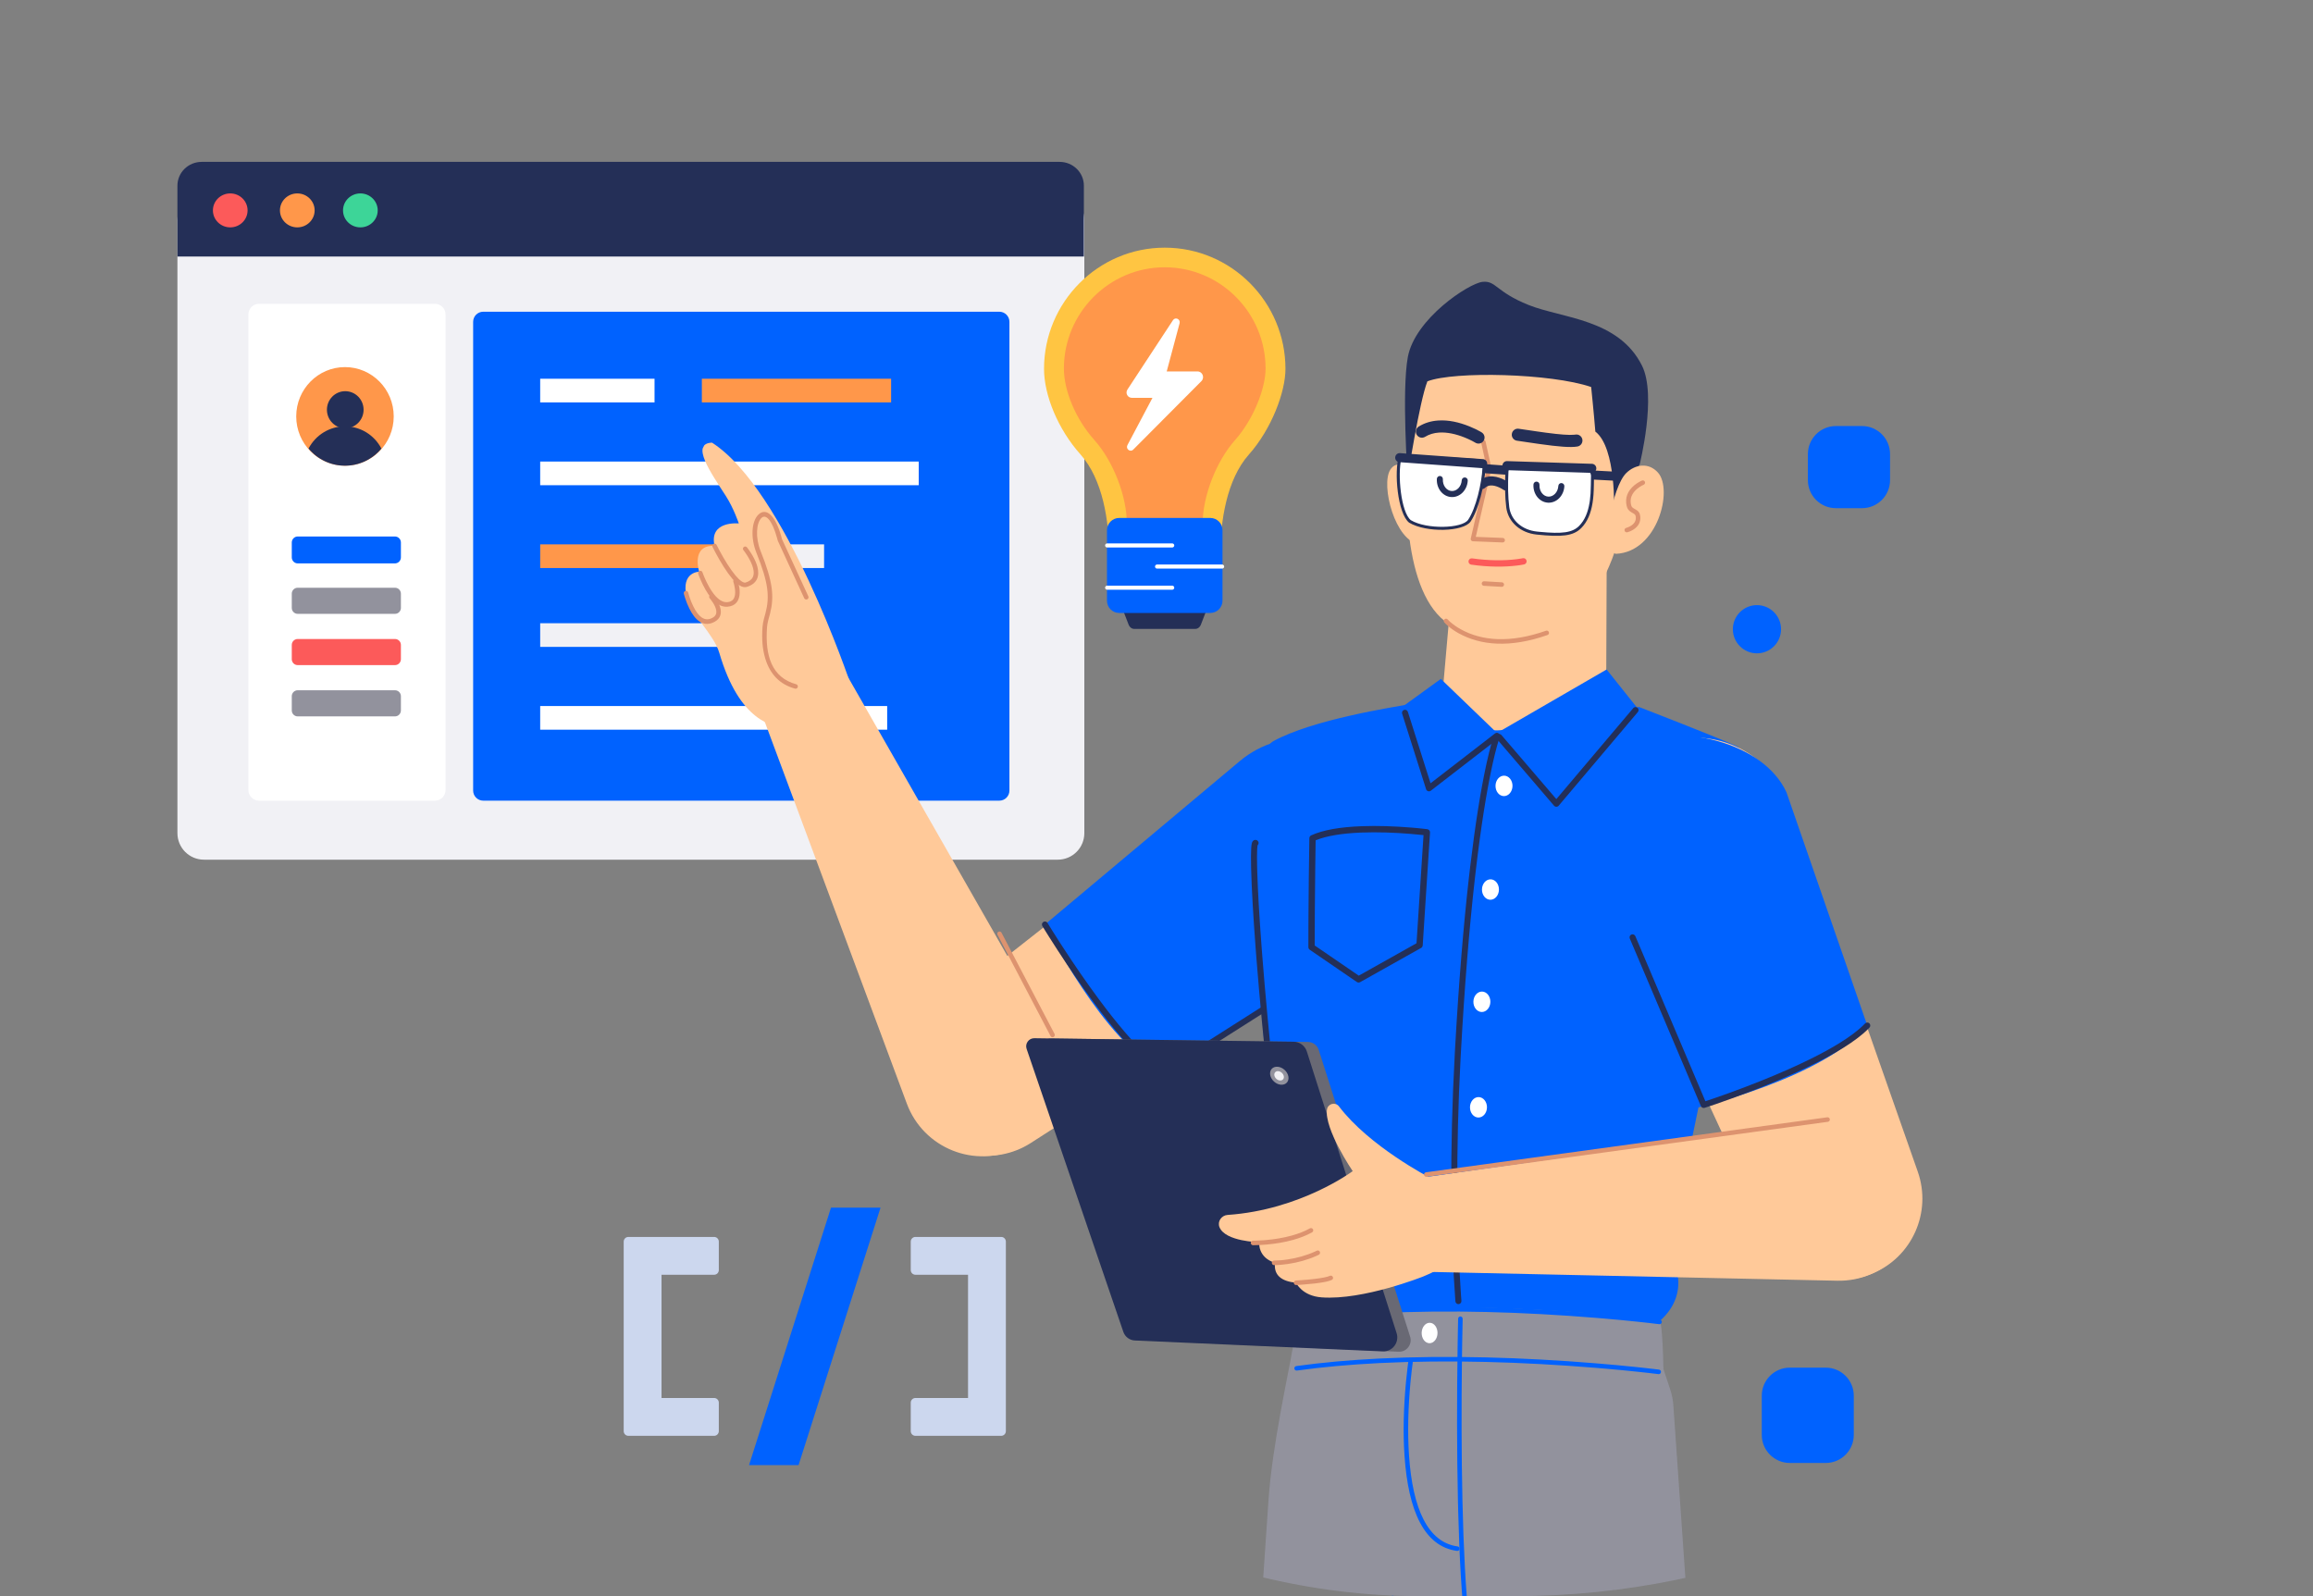 <svg width="171" height="118" viewBox="0 0 171 118" fill="none" xmlns="http://www.w3.org/2000/svg">
<rect x="0" y="0" width="171" height="118" fill="#808080" stroke="none"/>
<path d="M29.194 39.661H22.016C21.77 39.661 21.571 39.86 21.571 40.106V41.207C21.571 41.452 21.77 41.652 22.016 41.652H29.194C29.44 41.652 29.639 41.452 29.639 41.207V40.106C29.639 39.86 29.44 39.661 29.194 39.661Z" fill="#0062FF"/>
<path d="M29.201 43.45H22.009C21.767 43.45 21.571 43.647 21.571 43.889V44.943C21.571 45.185 21.767 45.381 22.009 45.381H29.201C29.443 45.381 29.639 45.185 29.639 44.943V43.889C29.639 43.647 29.443 43.45 29.201 43.45Z" fill="#92929D"/>
<path d="M29.201 47.24H22.009C21.767 47.24 21.571 47.436 21.571 47.678V48.732C21.571 48.974 21.767 49.171 22.009 49.171H29.201C29.443 49.171 29.639 48.974 29.639 48.732V47.678C29.639 47.436 29.443 47.24 29.201 47.24Z" fill="#FC5A5A"/>
<path d="M29.201 51.03H22.009C21.767 51.03 21.571 51.226 21.571 51.468V52.522C21.571 52.764 21.767 52.961 22.009 52.961H29.201C29.443 52.961 29.639 52.764 29.639 52.522V51.468C29.639 51.226 29.443 51.03 29.201 51.03Z" fill="#92929D"/>
<path d="M78.201 14.299H15.08C13.996 14.299 13.117 15.178 13.117 16.262V61.592C13.117 62.676 13.996 63.555 15.08 63.555H78.201C79.286 63.555 80.165 62.676 80.165 61.592V16.262C80.165 15.178 79.286 14.299 78.201 14.299Z" fill="#F1F1F5"/>
<path d="M73.88 23.045H35.727C35.315 23.045 34.98 23.379 34.98 23.791V58.446C34.98 58.858 35.315 59.192 35.727 59.192H73.88C74.292 59.192 74.626 58.858 74.626 58.446V23.791C74.626 23.379 74.292 23.045 73.88 23.045Z" fill="#0062FF"/>
<path d="M67.921 34.122H39.936V35.871H67.921V34.122Z" fill="white"/>
<path d="M53.929 40.244H39.936V41.993H53.929V40.244Z" fill="#FF974A"/>
<path d="M65.88 28H51.888V29.75H65.88V28Z" fill="#FF974A"/>
<path d="M65.589 52.196H39.936V53.945H65.589V52.196Z" fill="white"/>
<path d="M48.39 28H39.936V29.75H48.39V28Z" fill="white"/>
<path d="M60.925 40.244H56.844V41.993H60.925V40.244Z" fill="#F1F1F5"/>
<path d="M60.633 46.074H39.936V47.823H60.633V46.074Z" fill="#F1F1F5"/>
<path d="M14.913 11.967H78.335C79.327 11.967 80.131 12.754 80.131 13.726V18.966H13.117V13.726C13.117 12.754 13.921 11.967 14.913 11.967Z" fill="#242F57"/>
<path d="M17.023 16.809C17.73 16.809 18.304 16.247 18.304 15.554C18.304 14.861 17.73 14.299 17.023 14.299C16.315 14.299 15.741 14.861 15.741 15.554C15.741 16.247 16.315 16.809 17.023 16.809Z" fill="#FC5A5A"/>
<path d="M21.979 16.809C22.687 16.809 23.261 16.247 23.261 15.554C23.261 14.861 22.687 14.299 21.979 14.299C21.271 14.299 20.697 14.861 20.697 15.554C20.697 16.247 21.271 16.809 21.979 16.809Z" fill="#FF974A"/>
<path d="M26.642 16.809C27.35 16.809 27.924 16.247 27.924 15.554C27.924 14.861 27.35 14.299 26.642 14.299C25.934 14.299 25.36 14.861 25.36 15.554C25.36 16.247 25.934 16.809 26.642 16.809Z" fill="#3DD598"/>
<path d="M32.156 22.462H19.147C18.715 22.462 18.364 22.812 18.364 23.245V58.409C18.364 58.841 18.715 59.192 19.147 59.192H32.156C32.589 59.192 32.939 58.841 32.939 58.409V23.245C32.939 22.812 32.589 22.462 32.156 22.462Z" fill="white"/>
<path d="M29.194 39.661H22.016C21.77 39.661 21.571 39.86 21.571 40.106V41.207C21.571 41.452 21.77 41.652 22.016 41.652H29.194C29.44 41.652 29.639 41.452 29.639 41.207V40.106C29.639 39.86 29.44 39.661 29.194 39.661Z" fill="#0062FF"/>
<path d="M29.201 43.45H22.009C21.767 43.45 21.571 43.647 21.571 43.889V44.943C21.571 45.185 21.767 45.381 22.009 45.381H29.201C29.443 45.381 29.639 45.185 29.639 44.943V43.889C29.639 43.647 29.443 43.45 29.201 43.45Z" fill="#92929D"/>
<path d="M29.201 47.24H22.009C21.767 47.24 21.571 47.436 21.571 47.678V48.732C21.571 48.974 21.767 49.171 22.009 49.171H29.201C29.443 49.171 29.639 48.974 29.639 48.732V47.678C29.639 47.436 29.443 47.24 29.201 47.24Z" fill="#FC5A5A"/>
<path d="M29.201 51.03H22.009C21.767 51.03 21.571 51.226 21.571 51.468V52.522C21.571 52.764 21.767 52.961 22.009 52.961H29.201C29.443 52.961 29.639 52.764 29.639 52.522V51.468C29.639 51.226 29.443 51.03 29.201 51.03Z" fill="#92929D"/>
<path d="M25.504 34.429C27.495 34.429 29.108 32.797 29.108 30.784C29.108 28.771 27.495 27.139 25.504 27.139C23.514 27.139 21.9 28.771 21.9 30.784C21.9 32.797 23.514 34.429 25.504 34.429Z" fill="#FF974A"/>
<path d="M25.504 34.429C26.543 34.43 27.529 33.966 28.197 33.162C27.671 32.151 26.634 31.518 25.504 31.518C24.374 31.518 23.337 32.151 22.81 33.162C23.479 33.966 24.465 34.43 25.504 34.429Z" fill="#242F57"/>
<path d="M25.524 31.662C26.273 31.662 26.88 31.048 26.88 30.291C26.88 29.534 26.273 28.92 25.524 28.92C24.775 28.92 24.169 29.534 24.169 30.291C24.169 31.048 24.775 31.662 25.524 31.662Z" fill="#242F57"/>
<path d="M95.034 27.272C95.034 22.345 91.038 18.309 86.11 18.309C81.181 18.309 77.185 22.345 77.185 27.272C77.185 29.222 78.221 31.741 79.883 33.598C81.532 35.439 82.002 38.537 82.002 41.007V41.976H90.217V41.015C90.217 38.545 90.687 35.453 92.327 33.606C93.996 31.73 95.034 28.988 95.034 27.272Z" fill="#FFC542"/>
<path d="M93.564 27.248C93.564 23.132 90.228 19.76 86.109 19.76C81.99 19.76 78.654 23.132 78.654 27.248C78.654 28.878 79.519 30.982 80.908 32.533C82.285 34.071 83.308 36.658 83.308 38.722V39.531H88.91V38.729C88.91 36.665 89.933 34.082 91.303 32.54C92.697 30.972 93.564 28.681 93.564 27.248V27.248Z" fill="#FF974A"/>
<path d="M88.374 46.495H83.844C83.686 46.495 83.542 46.392 83.456 46.224L82.839 44.629H89.38L88.764 46.224C88.678 46.392 88.534 46.495 88.375 46.495H88.374Z" fill="#242F57"/>
<path d="M89.475 38.291H82.744C82.244 38.291 81.839 38.696 81.839 39.196V44.41C81.839 44.91 82.244 45.315 82.744 45.315H89.475C89.975 45.315 90.38 44.91 90.38 44.41V39.196C90.38 38.696 89.975 38.291 89.475 38.291Z" fill="#0062FF"/>
<path d="M86.662 40.173C86.746 40.173 86.813 40.241 86.813 40.324C86.813 40.405 86.749 40.471 86.669 40.475L86.662 40.475H81.85C81.767 40.475 81.7 40.407 81.7 40.324C81.7 40.243 81.764 40.177 81.844 40.173L81.85 40.173H86.662Z" fill="white"/>
<path d="M86.662 43.296C86.746 43.296 86.813 43.364 86.813 43.447C86.813 43.528 86.749 43.594 86.669 43.598L86.662 43.598H81.85C81.767 43.598 81.7 43.53 81.7 43.447C81.7 43.366 81.764 43.3 81.844 43.296L81.85 43.296H86.662Z" fill="white"/>
<path d="M90.352 41.734C90.436 41.734 90.503 41.802 90.503 41.885C90.503 41.966 90.439 42.032 90.359 42.036L90.352 42.036H85.54C85.457 42.036 85.39 41.968 85.39 41.885C85.39 41.804 85.454 41.738 85.534 41.734L85.54 41.734H90.352Z" fill="white"/>
<path d="M86.718 23.67L83.354 28.794C83.173 29.072 83.368 29.413 83.694 29.413H85.201L83.348 32.913C83.21 33.196 83.566 33.459 83.784 33.235L88.823 28.173C89.08 27.909 88.898 27.459 88.534 27.459H86.255L87.209 23.893C87.283 23.589 86.888 23.41 86.718 23.67Z" fill="white"/>
<path fill-rule="evenodd" clip-rule="evenodd" d="M61.435 89.28L55.377 108.312H59.039L65.098 89.28H61.435Z" fill="#0062FF"/>
<path fill-rule="evenodd" clip-rule="evenodd" d="M52.796 91.444H48.907H46.456C46.265 91.444 46.11 91.599 46.11 91.79V94.241V103.351V105.802C46.11 105.994 46.265 106.149 46.456 106.149H48.907H52.796C52.987 106.149 53.142 105.994 53.142 105.802V103.697C53.142 103.506 52.987 103.351 52.796 103.351H48.907V94.241H52.796C52.987 94.241 53.142 94.086 53.142 93.895V91.79C53.142 91.599 52.987 91.444 52.796 91.444Z" fill="#CCD7EE"/>
<path fill-rule="evenodd" clip-rule="evenodd" d="M74.018 91.444H71.567H67.678C67.487 91.444 67.332 91.599 67.332 91.79V93.895C67.332 94.086 67.487 94.241 67.678 94.241H71.567V103.351H67.678C67.487 103.351 67.332 103.506 67.332 103.697V105.802C67.332 105.994 67.487 106.149 67.678 106.149H71.567H74.018C74.209 106.149 74.364 105.994 74.364 105.802V103.697V93.895V91.79C74.364 91.599 74.209 91.444 74.018 91.444Z" fill="#CCD7EE"/>
<g clip-path="url(#clip0)">
<path fill-rule="evenodd" clip-rule="evenodd" d="M68.141 82.962C69.996 85.538 73.536 86.214 76.205 84.5L100.389 68.981C103.946 66.699 104.859 61.887 102.386 58.454C99.943 55.062 95.177 54.387 91.892 56.969L69.298 74.735C66.772 76.721 66.262 80.353 68.141 82.962Z" fill="#FFC999"/>
<path fill-rule="evenodd" clip-rule="evenodd" d="M86.054 79.294L101.416 69.522C104.66 66.993 104.661 60.507 102.083 57.299C99.504 54.091 94.804 53.628 91.652 56.271L77.252 68.346C77.252 68.346 81.562 77.075 86.054 79.294Z" fill="#0062FF"/>
<path fill-rule="evenodd" clip-rule="evenodd" d="M57.945 48.416C56.392 49.221 55.684 51.063 56.295 52.706L67.041 81.587C68.275 84.903 72.093 86.428 75.262 84.871C78.36 83.348 79.53 79.517 77.815 76.515L62.531 49.771C61.611 48.161 59.589 47.563 57.945 48.416Z" fill="#FFC999"/>
<path fill-rule="evenodd" clip-rule="evenodd" d="M110.583 55.011L106.693 50.754L107.92 36.741L118.797 37.758L118.743 51.624L110.583 55.011Z" fill="#FFC999"/>
<path fill-rule="evenodd" clip-rule="evenodd" d="M105.14 35.358C105.14 35.358 103.525 33.576 102.788 34.719C102.051 35.863 103.153 40.065 104.956 40.228C107.365 40.445 105.14 35.358 105.14 35.358Z" fill="#FFC999"/>
<path fill-rule="evenodd" clip-rule="evenodd" d="M115.329 46.346C115.329 46.346 111.695 49.149 107.087 46.118C103.771 43.937 103.584 36.403 104.405 30.904C104.87 27.791 106.357 26.155 109.422 25.325C112.487 24.495 120.721 24.719 120.49 33.912C120.233 44.152 115.329 46.346 115.329 46.346Z" fill="#FFC999"/>
<path d="M109.66 32.515L109.63 32.519C109.55 32.537 109.496 32.609 109.499 32.689L109.502 32.719L109.925 34.641L108.734 39.811C108.712 39.904 108.772 39.994 108.862 40.013L108.89 40.016L111.085 40.103C111.177 40.107 111.255 40.035 111.259 39.942C111.262 39.859 111.204 39.788 111.125 39.772L111.098 39.768L109.105 39.689L110.259 34.679C110.263 34.663 110.264 34.646 110.263 34.63L110.259 34.605L109.829 32.647C109.811 32.566 109.739 32.512 109.66 32.515Z" fill="#DD936F"/>
<path d="M111.77 32.077C111.735 32.321 111.905 32.547 112.149 32.581L113.614 32.796L113.802 32.823C115.231 33.024 116.099 33.096 116.619 33.01C116.861 32.969 117.025 32.739 116.985 32.495C116.947 32.266 116.741 32.107 116.515 32.123L116.388 32.139C116.013 32.178 115.328 32.125 114.308 31.99L113.642 31.897L112.273 31.696C112.029 31.662 111.804 31.832 111.77 32.077Z" fill="#242F57"/>
<path d="M112.858 41.446C112.829 41.319 112.704 41.24 112.579 41.268L112.495 41.285L112.462 41.291C112.362 41.309 112.244 41.326 112.108 41.343C111.195 41.455 110.085 41.458 108.832 41.279C108.704 41.261 108.586 41.35 108.568 41.478C108.55 41.606 108.639 41.724 108.766 41.743C110.062 41.928 111.213 41.925 112.165 41.808L112.329 41.786C112.381 41.779 112.43 41.771 112.476 41.763L112.641 41.734C112.657 41.73 112.671 41.728 112.681 41.725C112.807 41.697 112.886 41.572 112.858 41.446Z" fill="#FC5A5A"/>
<path fill-rule="evenodd" clip-rule="evenodd" d="M119.328 37.82L121.22 34.333C121.22 34.333 122.504 29.262 121.392 27.03C119.664 23.568 115.476 23.534 113.019 22.551C110.561 21.567 110.61 20.729 109.598 20.838C108.586 20.948 104.603 23.56 104.08 26.401C103.62 28.898 104.067 35.31 104.067 35.31C104.067 35.31 104.939 29.67 105.527 28.191C107.52 27.426 114.675 27.599 117.634 28.611C117.634 28.611 117.835 30.546 117.944 31.908C119.509 33.103 119.328 37.82 119.328 37.82Z" fill="#242F57"/>
<path d="M107.03 45.797C106.97 45.727 106.865 45.719 106.795 45.779C106.725 45.839 106.717 45.945 106.777 46.016C106.823 46.069 106.91 46.157 107.04 46.269C107.255 46.453 107.514 46.636 107.818 46.806C109.456 47.722 111.646 47.916 114.407 46.946C114.494 46.915 114.54 46.82 114.51 46.732C114.479 46.645 114.384 46.599 114.297 46.629C111.626 47.568 109.536 47.383 107.981 46.513C107.696 46.354 107.455 46.184 107.258 46.014L107.178 45.944C107.106 45.878 107.057 45.828 107.03 45.797Z" fill="#DD936F"/>
<path d="M109.731 34.309C109.547 34.296 109.387 34.435 109.374 34.62C109.362 34.792 109.482 34.943 109.648 34.973L109.684 34.978L111.297 35.092C111.481 35.105 111.641 34.966 111.654 34.782C111.667 34.609 111.547 34.458 111.381 34.428L111.345 34.423L109.731 34.309Z" fill="#242F57"/>
<path d="M111.131 35.433C110.793 35.276 110.447 35.191 110.106 35.225C109.818 35.254 109.555 35.367 109.334 35.574C109.199 35.7 109.192 35.912 109.318 36.048C109.444 36.183 109.655 36.191 109.79 36.064C109.901 35.961 110.026 35.907 110.172 35.892C110.374 35.872 110.61 35.93 110.849 36.041C110.976 36.101 111.073 36.159 111.122 36.194C111.272 36.302 111.481 36.267 111.588 36.116C111.695 35.965 111.66 35.756 111.51 35.648C111.43 35.591 111.3 35.512 111.131 35.433Z" fill="#242F57"/>
<path d="M108.634 31.522C107.864 31.21 107.083 31.039 106.336 31.087C105.809 31.12 105.322 31.264 104.888 31.532C104.678 31.661 104.613 31.937 104.742 32.147C104.872 32.357 105.146 32.422 105.356 32.293C105.659 32.106 106.005 32.004 106.392 31.979C106.987 31.941 107.644 32.085 108.301 32.351C108.467 32.418 108.623 32.489 108.766 32.561L108.871 32.615C108.972 32.667 109.041 32.707 109.074 32.728C109.284 32.857 109.558 32.791 109.687 32.581C109.816 32.371 109.751 32.096 109.541 31.966L109.446 31.91C109.256 31.801 108.978 31.661 108.634 31.522Z" fill="#242F57"/>
<path d="M109.722 42.972C109.629 42.967 109.55 43.037 109.545 43.13C109.54 43.213 109.597 43.286 109.675 43.303L109.702 43.307L111.017 43.384C111.11 43.389 111.189 43.319 111.194 43.226C111.199 43.143 111.142 43.07 111.064 43.053L111.037 43.049L109.722 42.972Z" fill="#DD936F"/>
<path d="M117.32 34.758C117.136 34.749 116.979 34.891 116.969 35.076C116.96 35.248 117.083 35.397 117.249 35.424L117.285 35.428L119.933 35.568C120.117 35.577 120.275 35.435 120.284 35.25C120.293 35.078 120.17 34.929 120.004 34.902L119.968 34.898L117.32 34.758Z" fill="#242F57"/>
<path fill-rule="evenodd" clip-rule="evenodd" d="M117.135 34.558L112.081 34.264C111.729 34.243 111.426 34.512 111.408 34.866C111.375 35.527 111.35 36.587 111.469 37.504C111.609 38.584 112.529 39.294 113.61 39.408C114.96 39.55 116.174 39.621 116.83 38.953C117.827 37.934 117.701 36.153 117.735 35.216C117.748 34.872 117.478 34.577 117.135 34.558Z" fill="white"/>
<path d="M112.087 34.152L117.141 34.446C117.545 34.469 117.861 34.816 117.846 35.22L117.841 35.441L117.835 35.841C117.824 36.436 117.803 36.768 117.738 37.177C117.614 37.954 117.356 38.575 116.909 39.031C116.314 39.638 115.445 39.713 113.599 39.519C112.419 39.395 111.5 38.611 111.358 37.518C111.258 36.739 111.248 35.817 111.296 34.86C111.318 34.445 111.673 34.128 112.087 34.152ZM112.075 34.375C111.798 34.359 111.56 34.557 111.523 34.826L111.519 34.871C111.472 35.816 111.481 36.727 111.579 37.489C111.707 38.472 112.539 39.183 113.622 39.297L113.863 39.321C115.473 39.475 116.248 39.387 116.75 38.874C117.16 38.456 117.4 37.877 117.518 37.142L117.54 36.996C117.586 36.66 117.603 36.347 117.612 35.835L117.622 35.245C117.623 35.234 117.623 35.223 117.624 35.212C117.634 34.929 117.411 34.685 117.129 34.669L112.075 34.375Z" fill="#242F57"/>
<path d="M113.604 35.605C113.481 35.598 113.376 35.692 113.369 35.816C113.328 36.516 113.799 37.124 114.437 37.162C115.075 37.199 115.613 36.649 115.653 35.949C115.66 35.825 115.566 35.719 115.443 35.712C115.32 35.705 115.215 35.799 115.208 35.923C115.181 36.389 114.841 36.737 114.463 36.715C114.085 36.693 113.787 36.308 113.814 35.841C113.821 35.718 113.727 35.612 113.604 35.605Z" fill="#242F57"/>
<path fill-rule="evenodd" clip-rule="evenodd" d="M109.256 34.042L103.535 33.709C103.274 34.535 103.291 37.79 104.233 38.542C105.508 39.31 108.182 39.166 108.636 38.486C109.324 37.454 109.674 35.43 109.714 34.552C109.726 34.285 109.523 34.058 109.256 34.042Z" fill="white"/>
<path d="M103.541 33.598L109.262 33.931C109.589 33.95 109.839 34.229 109.825 34.558C109.768 35.801 109.324 37.654 108.728 38.548C108.212 39.322 105.441 39.4 104.175 38.638C103.322 37.958 103.049 34.877 103.428 33.676C103.443 33.627 103.49 33.595 103.541 33.598ZM103.617 33.826L103.602 33.881C103.307 35.092 103.579 37.878 104.302 38.455C105.466 39.154 108.105 39.08 108.543 38.424C109.112 37.57 109.548 35.754 109.602 34.547C109.611 34.341 109.455 34.166 109.249 34.154L103.617 33.826Z" fill="#242F57"/>
<path d="M106.463 35.189C106.34 35.182 106.234 35.276 106.227 35.399C106.186 36.1 106.657 36.709 107.295 36.746C107.933 36.783 108.471 36.233 108.511 35.533C108.518 35.409 108.425 35.304 108.302 35.297C108.179 35.289 108.073 35.384 108.066 35.507C108.039 35.973 107.699 36.322 107.321 36.3C106.943 36.278 106.645 35.892 106.672 35.426C106.679 35.302 106.586 35.197 106.463 35.189Z" fill="#242F57"/>
<path d="M111.418 34.089C111.234 34.083 111.08 34.228 111.074 34.414C111.068 34.586 111.194 34.733 111.361 34.756L111.397 34.759L117.671 34.959C117.856 34.965 118.01 34.82 118.016 34.635C118.021 34.462 117.896 34.316 117.729 34.292L117.692 34.289L111.418 34.089Z" fill="#242F57"/>
<path d="M103.504 33.499C103.32 33.485 103.16 33.624 103.147 33.809C103.134 33.981 103.254 34.133 103.42 34.163L103.456 34.167L109.59 34.611C109.774 34.625 109.934 34.486 109.947 34.301C109.96 34.129 109.84 33.977 109.674 33.947L109.638 33.943L103.504 33.499Z" fill="#242F57"/>
<path fill-rule="evenodd" clip-rule="evenodd" d="M120.217 34.983C120.876 34.327 121.883 34.16 122.579 34.944C123.7 36.207 122.556 40.806 119.467 40.943C118.298 40.759 119.188 36.007 120.217 34.983Z" fill="#FFC999"/>
<path fill-rule="evenodd" clip-rule="evenodd" d="M123.391 92.551C123.391 92.551 126.161 78.642 127.387 73.504C128.613 68.366 130.475 56.063 128.358 55.142C126.241 54.221 121.173 52.265 121.173 52.265C121.173 52.265 116.146 52.913 111.604 53.883C108.009 54.651 109.03 51.265 104.671 51.987C102.826 52.294 97.032 53.209 94.14 54.792C92.981 55.426 93.168 59.279 93.003 63.025C92.477 74.979 95.386 93.296 95.386 93.296C95.386 93.296 93.661 95.074 95.752 97.379C96.788 98.459 101.273 98.093 107.016 98.107C113.552 98.123 121.241 98.946 122.667 97.699C125.347 95.358 123.391 92.551 123.391 92.551Z" fill="#0062FF"/>
<path fill-rule="evenodd" clip-rule="evenodd" d="M106.521 50.191L110.903 54.41L105.644 58.102L103.366 52.476L106.521 50.191Z" fill="#0062FF"/>
<path fill-rule="evenodd" clip-rule="evenodd" d="M118.501 208.978L109.29 121.523L108.923 121.342L99.254 209.179C99.254 209.179 92.045 210.855 88.235 208.561C88.087 191.53 92.085 136.207 93.777 110.943C94.049 106.875 95.296 101.346 95.545 99.809C107.119 97.848 122.8 100.677 122.8 100.677L123.477 102.716C123.609 103.113 123.689 103.525 123.714 103.943L130.981 208.114C130.981 208.114 123.858 210.701 118.501 208.978Z" fill="#92929D"/>
<path d="M103.022 117.956C102.939 117.915 102.839 117.95 102.798 118.033C102.762 118.107 102.785 118.194 102.849 118.241L102.875 118.257L109.851 121.676C109.934 121.717 110.034 121.682 110.074 121.599C110.11 121.525 110.087 121.438 110.023 121.391L109.998 121.375L103.022 117.956Z" fill="#0062FF"/>
<path fill-rule="evenodd" clip-rule="evenodd" d="M122.737 97.663C122.737 97.663 107.999 95.478 95.747 97.631C95.646 98.72 95.541 100.061 95.541 100.061C95.541 100.061 106.025 100.785 122.975 101.204C122.927 98.248 122.737 97.663 122.737 97.663Z" fill="#92929D"/>
<path d="M117.962 100.786C112.594 100.348 107.083 100.179 101.936 100.437C99.774 100.545 97.733 100.728 95.835 100.991C95.744 101.004 95.68 101.089 95.692 101.18C95.705 101.272 95.79 101.336 95.881 101.324C97.769 101.061 99.8 100.879 101.953 100.771C107.083 100.515 112.58 100.683 117.935 101.12L118.785 101.192C119.617 101.264 120.395 101.34 121.111 101.416L121.913 101.504L122.485 101.571C122.539 101.578 122.581 101.583 122.609 101.587C122.7 101.599 122.784 101.534 122.796 101.442C122.808 101.35 122.743 101.266 122.652 101.254L122.322 101.214C122.091 101.186 121.827 101.156 121.533 101.124L120.904 101.057C120.011 100.964 119.025 100.872 117.962 100.786Z" fill="#0062FF"/>
<path d="M118.022 97.094C112.653 96.656 107.142 96.487 101.996 96.745C99.833 96.853 97.793 97.036 95.895 97.3C95.803 97.312 95.739 97.397 95.752 97.489C95.765 97.581 95.849 97.645 95.941 97.632C97.828 97.37 99.859 97.188 102.013 97.08C107.143 96.823 112.64 96.991 117.995 97.428L118.565 97.476C119.41 97.548 120.2 97.623 120.93 97.699L121.839 97.797L122.668 97.895C122.76 97.907 122.844 97.842 122.856 97.75C122.867 97.659 122.803 97.575 122.711 97.563L122.381 97.522C122.189 97.499 121.974 97.475 121.737 97.448L120.964 97.365C120.07 97.273 119.085 97.181 118.022 97.094Z" fill="#0062FF"/>
<path d="M107.971 97.324C107.878 97.322 107.802 97.395 107.799 97.487L107.781 98.362C107.774 98.737 107.767 99.151 107.76 99.599C107.705 103.311 107.701 107.25 107.784 110.94L107.805 111.78C107.895 115.187 108.059 118.044 108.309 120.186C108.32 120.278 108.403 120.344 108.495 120.333C108.587 120.322 108.652 120.239 108.641 120.147L108.602 119.795C108.356 117.528 108.199 114.513 108.118 110.933C108.042 107.531 108.039 103.916 108.082 100.464L108.097 99.415L108.134 97.496C108.136 97.403 108.063 97.326 107.971 97.324Z" fill="#0062FF"/>
<path fill-rule="evenodd" clip-rule="evenodd" d="M105.104 98.537C105.098 98.954 105.355 99.296 105.678 99.302C106.001 99.307 106.269 98.973 106.275 98.555C106.282 98.139 106.025 97.796 105.702 97.791C105.378 97.786 105.111 98.12 105.104 98.537Z" fill="white"/>
<path fill-rule="evenodd" clip-rule="evenodd" d="M110.879 54.066L114.935 59.419L120.996 52.276L118.776 49.494L110.879 54.066Z" fill="#0062FF"/>
<path d="M110.697 54.356C110.581 54.313 110.453 54.373 110.411 54.489L110.368 54.613L110.327 54.747C110.312 54.795 110.297 54.848 110.281 54.904L110.256 54.991C110.154 55.353 110.043 55.797 109.924 56.332L109.858 56.632C109.461 58.487 109.063 60.94 108.691 64.069L108.592 64.922C108.192 68.459 107.849 72.613 107.578 77.435L107.556 77.838C107.152 85.187 107.246 91.492 107.597 96.205C107.607 96.328 107.714 96.421 107.836 96.412C107.959 96.402 108.051 96.295 108.042 96.172L108.007 95.689C107.692 91.132 107.615 85.157 107.981 78.234L108.001 77.863C108.275 72.877 108.625 68.599 109.035 64.973L109.102 64.39C109.482 61.147 109.888 58.62 110.294 56.726L110.359 56.43C110.465 55.951 110.565 55.547 110.658 55.211L110.685 55.113C110.718 54.996 110.747 54.896 110.774 54.811L110.819 54.671C110.823 54.659 110.827 54.649 110.829 54.643C110.872 54.527 110.812 54.398 110.697 54.356Z" fill="#242F57"/>
<path d="M92.97 62.15C92.861 62.058 92.708 62.075 92.62 62.183C92.582 62.229 92.562 62.28 92.546 62.347C92.527 62.424 92.514 62.531 92.504 62.672L92.5 62.745C92.483 63.041 92.481 63.47 92.492 64.021L92.498 64.283C92.534 65.679 92.647 67.678 92.828 70.08L92.896 70.955C93.349 76.675 94.104 83.777 95.118 91.492L95.227 92.309L95.185 92.416L95.149 92.512C95.075 92.715 95.001 92.94 94.933 93.18C94.765 93.763 94.653 94.343 94.623 94.888C94.573 95.799 94.755 96.54 95.239 97.041C95.324 97.13 95.465 97.132 95.554 97.046C95.642 96.96 95.645 96.819 95.559 96.73C95.178 96.335 95.025 95.711 95.068 94.913C95.096 94.405 95.202 93.858 95.361 93.304C95.414 93.12 95.47 92.946 95.526 92.784L95.602 92.575C95.628 92.507 95.648 92.456 95.661 92.426C95.676 92.389 95.681 92.349 95.676 92.309L95.503 90.998C94.5 83.314 93.756 76.258 93.315 70.598L93.256 69.816C93.096 67.677 92.993 65.871 92.952 64.548L92.938 64.029C92.927 63.52 92.929 63.117 92.942 62.833L92.945 62.77C92.95 62.678 92.956 62.603 92.964 62.544L92.972 62.491L92.975 62.489L92.998 62.465C93.077 62.37 93.064 62.229 92.97 62.15Z" fill="#242F57"/>
<path d="M104.333 61.182L104.64 61.208C104.739 61.217 104.835 61.227 104.927 61.236L105.379 61.284L105.517 61.301C105.64 61.316 105.729 61.425 105.721 61.548L105.181 69.89C105.176 69.969 105.131 70.041 105.062 70.079L100.556 72.608C100.479 72.651 100.384 72.647 100.311 72.597L96.83 70.214C96.767 70.17 96.728 70.098 96.728 70.021L96.732 68.503L96.737 67.534C96.748 65.857 96.768 63.99 96.801 61.966C96.802 61.876 96.855 61.794 96.937 61.757C97.816 61.353 99.085 61.141 100.649 61.081C101.831 61.036 103.095 61.08 104.333 61.182ZM100.501 61.556C99.18 61.617 98.092 61.794 97.318 62.103L97.265 62.124L97.236 64.181C97.223 65.249 97.213 66.265 97.206 67.221L97.197 69.03L97.195 69.897L100.454 72.128L104.723 69.733L105.241 61.739L105.144 61.729C104.892 61.702 104.606 61.674 104.295 61.649C103.074 61.548 101.828 61.505 100.667 61.549L100.501 61.556Z" fill="#242F57"/>
<path fill-rule="evenodd" clip-rule="evenodd" d="M110.564 58.089C110.557 58.507 110.833 58.849 111.179 58.855C111.526 58.86 111.812 58.527 111.819 58.109C111.825 57.693 111.55 57.35 111.203 57.344C110.856 57.339 110.57 57.672 110.564 58.089Z" fill="white"/>
<path fill-rule="evenodd" clip-rule="evenodd" d="M109.562 65.753C109.556 66.169 109.831 66.512 110.178 66.518C110.524 66.523 110.81 66.19 110.817 65.773C110.824 65.356 110.548 65.013 110.202 65.008C109.855 65.002 109.569 65.335 109.562 65.753Z" fill="white"/>
<path fill-rule="evenodd" clip-rule="evenodd" d="M108.928 74.051C108.921 74.468 109.197 74.81 109.543 74.816C109.89 74.822 110.176 74.488 110.183 74.071C110.19 73.654 109.914 73.311 109.568 73.306C109.221 73.3 108.934 73.634 108.928 74.051Z" fill="white"/>
<path fill-rule="evenodd" clip-rule="evenodd" d="M108.676 81.851C108.67 82.268 108.945 82.611 109.292 82.617C109.638 82.622 109.925 82.289 109.932 81.871C109.938 81.455 109.663 81.112 109.316 81.106C108.97 81.101 108.683 81.434 108.676 81.851Z" fill="white"/>
<path fill-rule="evenodd" clip-rule="evenodd" d="M108.637 92.173C108.631 92.591 108.906 92.933 109.253 92.939C109.599 92.944 109.885 92.611 109.892 92.194C109.899 91.777 109.624 91.434 109.277 91.428C108.93 91.423 108.644 91.756 108.637 92.173Z" fill="white"/>
<path d="M121.061 52.324C120.976 52.252 120.852 52.255 120.77 52.327L120.747 52.35L115.06 59.076L111 54.339C110.927 54.254 110.804 54.238 110.712 54.296L110.685 54.316C110.601 54.389 110.584 54.512 110.642 54.604L110.662 54.631L114.892 59.567C114.974 59.662 115.116 59.67 115.208 59.59L115.231 59.566L121.087 52.639C121.167 52.545 121.155 52.404 121.061 52.324Z" fill="#242F57"/>
<path d="M104.084 52.627C104.047 52.509 103.922 52.444 103.804 52.482C103.697 52.516 103.633 52.624 103.652 52.733L103.66 52.763L105.431 58.346C105.475 58.483 105.634 58.542 105.755 58.472L105.78 58.455L110.8 54.575C110.898 54.5 110.916 54.36 110.841 54.262C110.773 54.173 110.651 54.15 110.556 54.203L110.528 54.221L105.76 57.906L104.084 52.627Z" fill="#242F57"/>
<path d="M104.303 100.555C104.212 100.541 104.127 100.604 104.113 100.696L104.07 101.016L104.06 101.098C104.02 101.419 103.98 101.782 103.943 102.181C103.773 104.001 103.715 105.878 103.836 107.634C104.118 111.729 105.306 114.328 107.717 114.657C107.808 114.67 107.893 114.605 107.905 114.514C107.918 114.422 107.854 114.337 107.762 114.325C105.567 114.025 104.441 111.562 104.169 107.611C104.05 105.876 104.107 104.016 104.275 102.212L104.308 101.882C104.329 101.668 104.352 101.467 104.374 101.278L104.411 100.983L104.444 100.745C104.457 100.654 104.394 100.569 104.303 100.555Z" fill="#0062FF"/>
<path d="M121.608 35.618C121.573 35.532 121.476 35.491 121.39 35.526L121.332 35.552C121.297 35.568 121.254 35.59 121.205 35.617C121.071 35.691 120.937 35.781 120.811 35.887C120.348 36.279 120.116 36.787 120.259 37.402C120.313 37.635 120.42 37.759 120.619 37.878L120.704 37.926C120.875 38.02 120.917 38.066 120.933 38.211C120.963 38.49 120.837 38.698 120.594 38.858C120.513 38.911 120.426 38.954 120.338 38.987L120.26 39.015C120.246 39.019 120.235 39.022 120.227 39.024C120.138 39.046 120.083 39.137 120.105 39.227C120.126 39.316 120.217 39.372 120.307 39.35C120.428 39.32 120.602 39.253 120.777 39.138C121.116 38.915 121.31 38.594 121.265 38.175C121.237 37.915 121.136 37.79 120.914 37.66L120.831 37.614C120.674 37.527 120.618 37.468 120.585 37.326C120.474 36.85 120.652 36.461 121.027 36.144C121.135 36.052 121.251 35.974 121.367 35.91C121.436 35.872 121.488 35.848 121.516 35.837C121.601 35.802 121.642 35.704 121.608 35.618Z" fill="#DD936F"/>
<path fill-rule="evenodd" clip-rule="evenodd" d="M62.88 50.568C62.88 50.568 58.077 36.209 52.639 32.724C51.021 32.784 52.539 34.922 53.665 36.672C54.241 37.567 54.621 38.698 54.621 38.698C54.621 38.698 52.401 38.465 52.827 40.355C51.048 40.269 51.692 42.266 51.692 42.266C51.692 42.266 50.325 42.269 50.764 44.123C51.066 45.399 52.779 46.904 53.172 48.245C54.686 53.419 57.174 53.705 58.172 53.864C60.7 54.265 62.252 53.3 62.88 50.568Z" fill="#FFC999"/>
<path d="M59.759 44.083L57.812 39.855L57.764 39.672C57.333 38.121 56.651 37.486 56.066 38.046C55.563 38.528 55.474 39.757 55.925 40.875C56.821 43.099 56.911 44.128 56.589 45.342L56.483 45.73C56.423 45.96 56.388 46.145 56.374 46.34C56.312 47.18 56.353 47.962 56.586 48.717C56.926 49.819 57.63 50.596 58.775 50.91C58.864 50.934 58.956 50.881 58.98 50.792C59.005 50.703 58.952 50.61 58.863 50.586C57.052 50.09 56.552 48.471 56.707 46.365C56.718 46.217 56.742 46.074 56.784 45.903L56.83 45.727C56.844 45.673 56.863 45.607 56.89 45.51L56.933 45.349C57.249 44.096 57.139 42.992 56.235 40.749C55.831 39.746 55.909 38.66 56.297 38.289C56.61 37.989 57.072 38.421 57.448 39.776L57.499 39.967L59.455 44.224C59.494 44.308 59.593 44.345 59.677 44.306C59.752 44.271 59.789 44.189 59.769 44.112L59.759 44.083Z" fill="#DD936F"/>
<path d="M52.753 40.205C52.67 40.245 52.636 40.346 52.677 40.429L52.74 40.556C52.791 40.655 52.849 40.766 52.913 40.886C53.096 41.227 53.292 41.568 53.495 41.888C53.711 42.23 53.922 42.526 54.122 42.764C54.532 43.249 54.89 43.487 55.218 43.386C55.954 43.16 56.181 42.616 55.996 41.909C55.926 41.642 55.801 41.36 55.636 41.075C55.546 40.919 55.45 40.772 55.353 40.637L55.276 40.532C55.255 40.503 55.236 40.48 55.223 40.463C55.165 40.391 55.059 40.38 54.988 40.439C54.916 40.497 54.905 40.603 54.964 40.675L55.032 40.764C55.047 40.785 55.064 40.807 55.082 40.832C55.172 40.959 55.263 41.097 55.347 41.243C55.498 41.505 55.611 41.76 55.673 41.994C55.815 42.541 55.667 42.898 55.12 43.066C54.971 43.111 54.704 42.934 54.377 42.547C54.188 42.322 53.986 42.038 53.777 41.708C53.579 41.396 53.387 41.062 53.207 40.727L53.118 40.557L52.977 40.282C52.936 40.199 52.836 40.164 52.753 40.205Z" fill="#DD936F"/>
<path d="M51.933 42.308C51.904 42.221 51.809 42.174 51.721 42.203C51.634 42.233 51.587 42.328 51.617 42.416L51.654 42.521L51.704 42.65C51.722 42.695 51.741 42.742 51.762 42.791C51.879 43.07 52.014 43.349 52.167 43.61C52.641 44.422 53.176 44.901 53.787 44.853C54.387 44.805 54.668 44.411 54.684 43.831C54.69 43.62 54.661 43.397 54.609 43.176C54.581 43.056 54.552 42.962 54.532 42.906C54.501 42.819 54.406 42.773 54.319 42.805C54.232 42.836 54.186 42.932 54.218 43.019L54.236 43.075C54.25 43.121 54.267 43.181 54.283 43.253C54.329 43.448 54.355 43.643 54.35 43.822C54.338 44.247 54.167 44.486 53.76 44.519C53.32 44.554 52.87 44.151 52.455 43.441C52.311 43.193 52.182 42.927 52.07 42.661L52.015 42.526L51.946 42.345C51.941 42.329 51.936 42.317 51.933 42.308Z" fill="#DD936F"/>
<path d="M50.677 43.685C50.587 43.707 50.533 43.798 50.555 43.888L50.58 43.983L50.627 44.142C50.636 44.17 50.645 44.199 50.655 44.229C50.738 44.483 50.838 44.737 50.956 44.975C51.392 45.858 51.957 46.318 52.66 46.047C53.157 45.856 53.352 45.498 53.277 45.056C53.241 44.839 53.142 44.616 53.002 44.392C52.94 44.294 52.874 44.202 52.808 44.118L52.747 44.043C52.735 44.029 52.726 44.019 52.718 44.01C52.656 43.942 52.55 43.937 52.482 43.999C52.414 44.061 52.409 44.167 52.471 44.236L52.509 44.28C52.52 44.294 52.532 44.309 52.546 44.327C52.605 44.401 52.664 44.483 52.719 44.57C52.838 44.76 52.92 44.946 52.948 45.112C52.997 45.399 52.887 45.601 52.54 45.734C52.053 45.922 51.624 45.572 51.255 44.826C51.145 44.603 51.051 44.364 50.972 44.124C50.954 44.068 50.938 44.015 50.923 43.965L50.879 43.808C50.86 43.728 50.786 43.675 50.707 43.68L50.677 43.685Z" fill="#DD936F"/>
<path d="M77.137 68.155C77.031 68.219 76.998 68.356 77.062 68.462L77.314 68.872L77.552 69.252C77.746 69.56 77.958 69.891 78.185 70.24C79.051 71.573 79.967 72.906 80.89 74.15C81.559 75.052 82.207 75.874 82.828 76.598C84.01 77.978 85.057 78.966 85.941 79.487C86.003 79.523 86.078 79.527 86.142 79.5L86.174 79.483L93.471 74.846C93.575 74.78 93.606 74.642 93.54 74.537C93.48 74.442 93.36 74.408 93.261 74.453L93.232 74.468L86.052 79.031L85.992 78.993C85.224 78.496 84.31 77.627 83.285 76.444L83.166 76.306C82.553 75.591 81.91 74.777 81.248 73.883C80.331 72.647 79.42 71.322 78.559 69.996L78.338 69.655C78.158 69.375 77.99 69.11 77.834 68.862L77.601 68.488L77.443 68.23C77.379 68.125 77.242 68.091 77.137 68.155Z" fill="#242F57"/>
<path d="M74.042 68.954C73.999 68.872 73.898 68.84 73.816 68.883C73.744 68.921 73.711 69.006 73.734 69.082L73.746 69.109L77.667 76.593C77.71 76.675 77.811 76.707 77.892 76.664C77.965 76.626 77.998 76.541 77.974 76.465L77.963 76.437L74.042 68.954Z" fill="#DD936F"/>
<path fill-rule="evenodd" clip-rule="evenodd" d="M138.443 94.144C141.368 92.922 142.833 89.621 141.782 86.623L132.252 59.459C130.85 55.465 126.389 53.473 122.491 55.102C118.639 56.711 116.894 61.21 118.649 65.007L130.723 91.132C132.072 94.053 135.48 95.382 138.443 94.144Z" fill="#FFC999"/>
<path fill-rule="evenodd" clip-rule="evenodd" d="M138.048 75.815L132.077 58.581C130.365 54.836 124.07 53.35 120.366 55.133C116.663 56.917 115.138 61.401 116.982 65.082L125.408 81.904C125.408 81.904 134.866 79.694 138.048 75.815Z" fill="#0062FF"/>
<path d="M120.901 69.208C120.852 69.094 120.722 69.041 120.608 69.09C120.505 69.133 120.452 69.246 120.48 69.351L120.49 69.383L125.749 81.777C125.794 81.883 125.913 81.937 126.023 81.902L126.487 81.748L126.916 81.602C127.264 81.481 127.638 81.349 128.034 81.205C129.541 80.658 131.049 80.061 132.457 79.434L132.863 79.251C135.002 78.275 136.679 77.322 137.737 76.415C137.912 76.265 138.07 76.117 138.209 75.97C138.294 75.88 138.291 75.739 138.202 75.653C138.113 75.568 137.972 75.572 137.887 75.661C137.758 75.796 137.611 75.934 137.448 76.075C136.364 77.003 134.573 78.002 132.276 79.025C130.879 79.648 129.38 80.241 127.882 80.785L127.496 80.924C127.181 81.036 126.881 81.141 126.6 81.237L126.08 81.413L120.901 69.208Z" fill="#242F57"/>
<path fill-rule="evenodd" clip-rule="evenodd" d="M101.736 90.893C101.907 92.638 103.352 93.979 105.1 94.017L135.828 94.682C139.357 94.758 142.181 91.764 141.91 88.235C141.645 84.785 138.528 82.278 135.113 82.767L104.687 87.121C102.854 87.383 101.554 89.046 101.736 90.893Z" fill="#FFC999"/>
<path fill-rule="evenodd" clip-rule="evenodd" d="M104.251 98.818L97.495 77.622C97.383 77.272 97.062 77.033 96.696 77.029L77.752 76.772C77.164 76.764 76.745 77.343 76.936 77.901L83.989 98.534C84.102 98.866 84.406 99.094 84.756 99.109L103.403 99.93C103.995 99.956 104.431 99.383 104.251 98.818Z" fill="#696974"/>
<path fill-rule="evenodd" clip-rule="evenodd" d="M103.252 98.559L96.614 77.733C96.479 77.31 96.089 77.02 95.646 77.014L76.468 76.754C76.057 76.749 75.764 77.154 75.898 77.544L83.048 98.462C83.174 98.83 83.51 99.083 83.897 99.1L102.226 99.906C102.942 99.938 103.47 99.244 103.252 98.559Z" fill="#242F57"/>
<path fill-rule="evenodd" clip-rule="evenodd" d="M94.017 79.022C93.803 79.261 93.88 79.681 94.19 79.961C94.499 80.24 94.924 80.272 95.139 80.033C95.353 79.794 95.276 79.373 94.967 79.094C94.657 78.815 94.232 78.782 94.017 79.022Z" fill="#92929D"/>
<path fill-rule="evenodd" clip-rule="evenodd" d="M94.272 79.271C94.16 79.395 94.201 79.614 94.361 79.759C94.522 79.904 94.743 79.921 94.854 79.796C94.965 79.672 94.925 79.454 94.764 79.309C94.604 79.164 94.383 79.147 94.272 79.271Z" fill="#F1F1F5"/>
<path fill-rule="evenodd" clip-rule="evenodd" d="M95.818 94.832C94.73 94.727 94.157 94.27 94.26 93.361C92.951 92.947 93.097 91.835 93.097 91.835C93.097 91.835 90.577 91.796 90.153 90.716C89.989 90.297 90.308 89.848 90.757 89.818C96.156 89.451 100.005 86.581 100.005 86.581C100.005 86.581 97.883 83.456 98.107 82.013C98.174 81.586 98.73 81.448 98.99 81.793C101.216 84.739 105.679 87.049 105.679 87.049C105.679 87.049 111.037 92.083 105.225 94.366C105.225 94.366 100.794 96.137 97.71 95.913C96.249 95.807 95.818 94.832 95.818 94.832Z" fill="#FFC999"/>
<path d="M97.068 90.875C97.022 90.795 96.921 90.766 96.84 90.811C96.454 91.028 96.002 91.204 95.498 91.344C94.897 91.51 94.252 91.617 93.603 91.674L93.406 91.691C93.152 91.709 92.934 91.718 92.764 91.72L92.639 91.721C92.546 91.719 92.47 91.793 92.469 91.886C92.468 91.969 92.528 92.039 92.607 92.053L92.634 92.056L92.703 92.056C92.929 92.055 93.249 92.043 93.633 92.008C94.301 91.949 94.965 91.839 95.587 91.667C96.115 91.521 96.591 91.335 97.003 91.104C97.084 91.058 97.113 90.956 97.068 90.875Z" fill="#DD936F"/>
<path d="M97.576 92.539C97.536 92.456 97.436 92.421 97.353 92.461C97.303 92.485 97.253 92.509 97.202 92.532C96.561 92.822 95.873 93.008 95.181 93.11C94.754 93.173 94.412 93.194 94.199 93.192C94.105 93.191 94.029 93.265 94.027 93.357C94.026 93.441 94.086 93.511 94.165 93.525L94.192 93.527H94.252L94.376 93.525C94.596 93.517 94.888 93.492 95.23 93.442C95.95 93.335 96.668 93.141 97.34 92.838C97.393 92.813 97.446 92.789 97.498 92.763C97.581 92.723 97.616 92.623 97.576 92.539Z" fill="#DD936F"/>
<path d="M98.537 94.399C98.497 94.316 98.397 94.281 98.314 94.321C98.136 94.407 97.716 94.488 97.145 94.554C96.853 94.588 96.54 94.616 96.227 94.638L95.809 94.665C95.717 94.67 95.646 94.749 95.651 94.841C95.656 94.934 95.734 95.005 95.826 95L96.169 94.979L96.251 94.973C96.569 94.95 96.886 94.921 97.183 94.887L97.392 94.861C97.895 94.796 98.261 94.719 98.459 94.623C98.542 94.583 98.577 94.482 98.537 94.399Z" fill="#DD936F"/>
<path d="M135.091 82.6L105.424 86.665C105.332 86.678 105.268 86.762 105.281 86.854C105.292 86.937 105.361 86.997 105.442 86.999L105.469 86.998L135.137 82.933C135.228 82.92 135.292 82.836 135.28 82.744C135.268 82.661 135.199 82.601 135.119 82.599L135.091 82.6Z" fill="#DD936F"/>
</g>
<path d="M137.658 31.496H135.73C134.585 31.496 133.657 32.424 133.657 33.569L133.657 35.496C133.657 36.641 134.585 37.569 135.73 37.569H137.658C138.803 37.569 139.731 36.641 139.731 35.496V33.569C139.731 32.424 138.803 31.496 137.658 31.496Z" fill="#0062FF"/>
<path d="M128.11 46.518C128.11 47.502 128.908 48.3 129.891 48.3C130.875 48.3 131.673 47.502 131.673 46.518C131.673 45.534 130.875 44.736 129.891 44.736C128.908 44.736 128.11 45.534 128.11 46.518Z" fill="#0062FF"/>
<path d="M134.977 101.108H132.321C131.176 101.108 130.248 102.037 130.248 103.181L130.248 106.081C130.248 107.226 131.176 108.154 132.321 108.154H134.977C136.122 108.154 137.05 107.226 137.05 106.081V103.181C137.05 102.037 136.122 101.108 134.977 101.108Z" fill="#0062FF"/>
<defs>
<clipPath id="clip0">
<rect x="46" width="125" height="118" rx="59" fill="white"/>
</clipPath>
</defs>
</svg>
